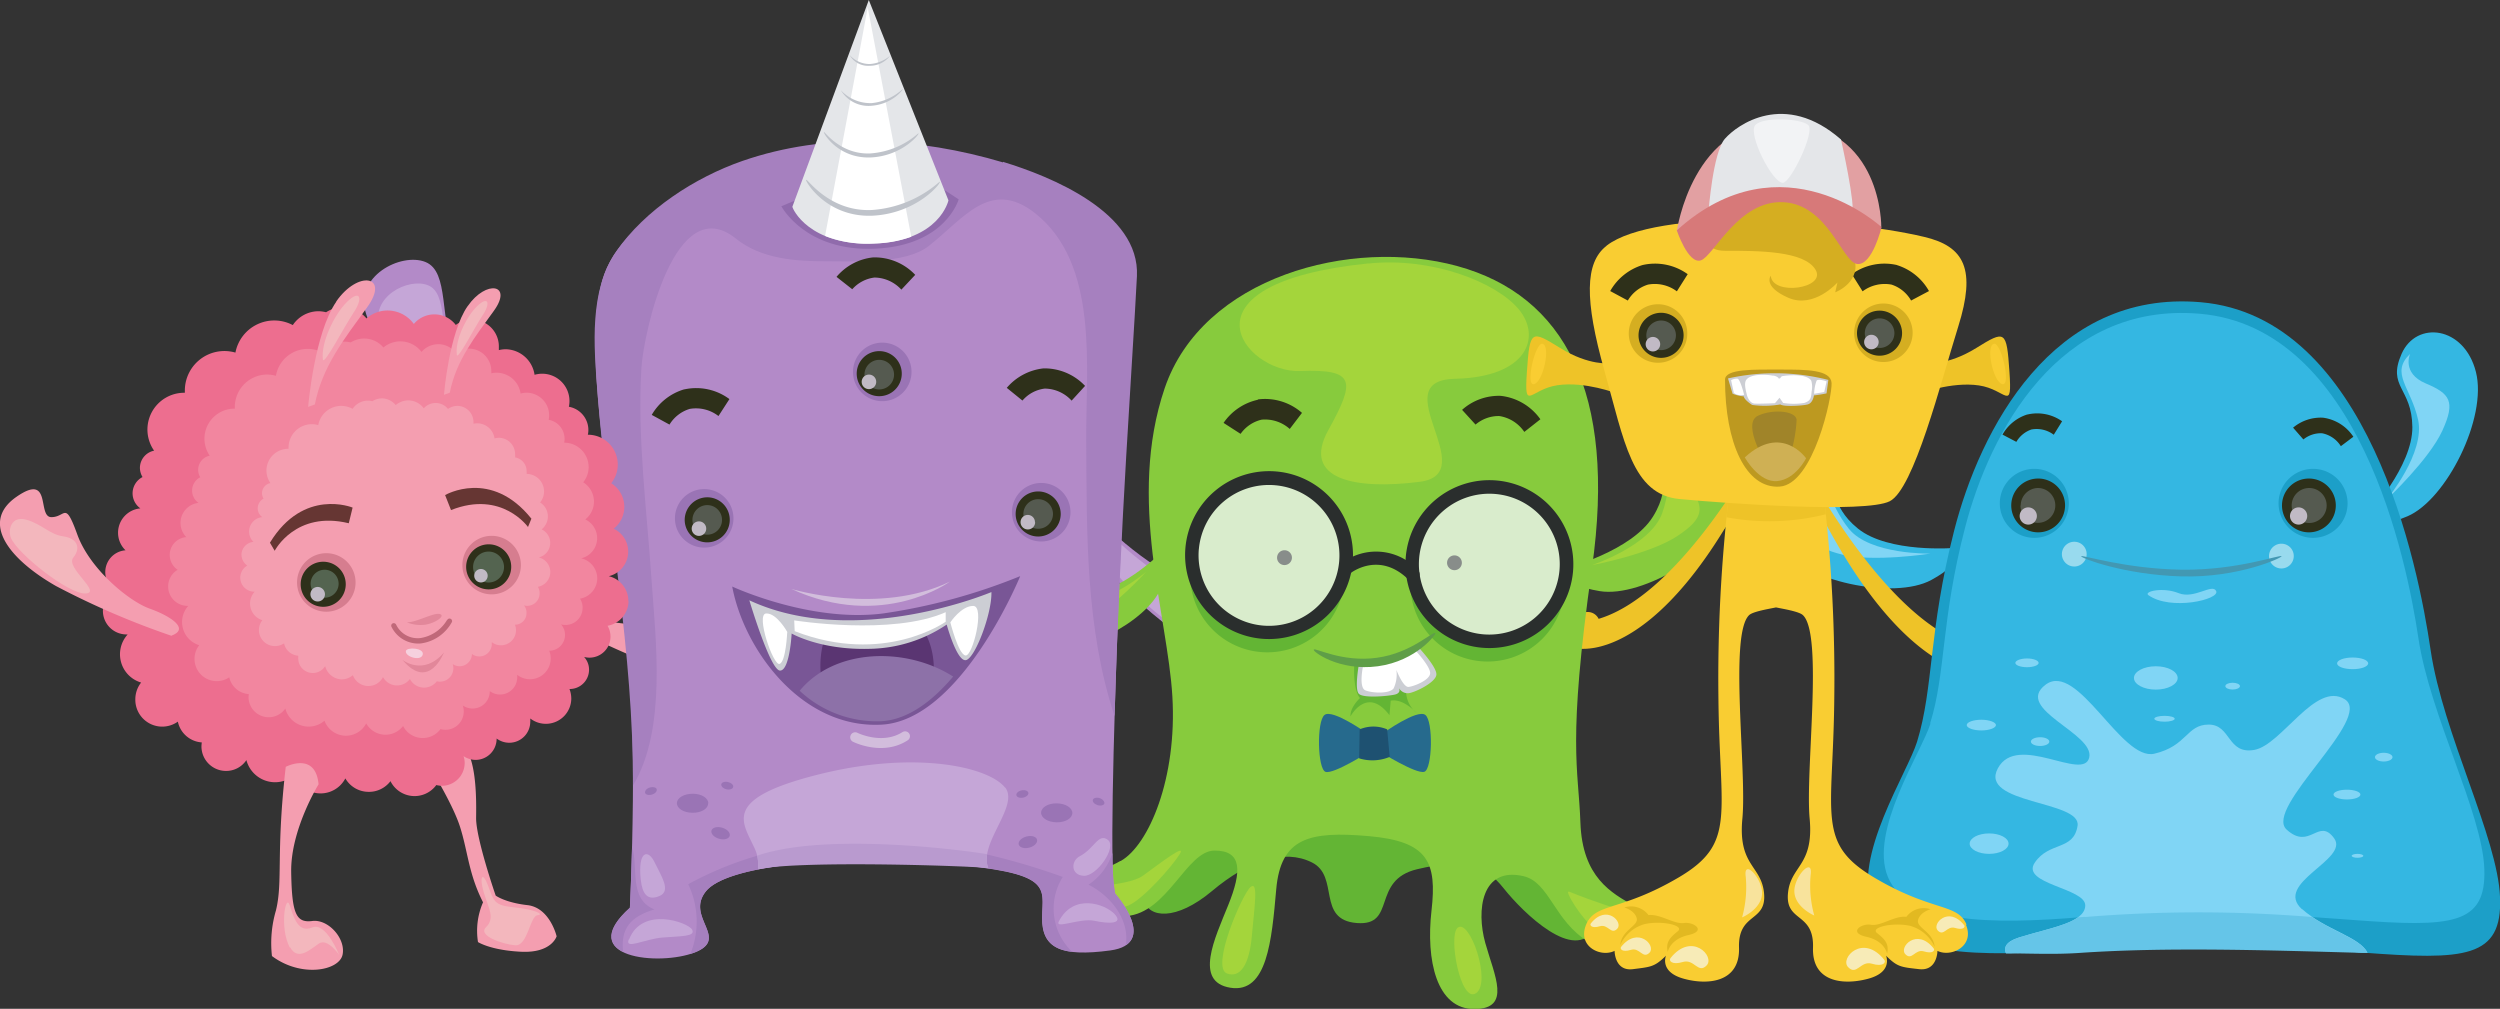 <svg xmlns="http://www.w3.org/2000/svg" xmlns:xlink="http://www.w3.org/1999/xlink" viewBox="0 0 371.66 149.97"><rect x="0" y="0" width="371.66" height="149.97" fill="#333333" stroke="none"/><defs><style>.cls-1{fill:none;}.cls-2{fill:#34b7e2;}.cls-3{fill:#80d5f5;}.cls-4{fill:#eec328;}.cls-5{fill:#87cb3d;}.cls-6{fill:#a4d53b;}.cls-7{clip-path:url(#clip-path);}.cls-8{fill:#1c9fc8;}.cls-9{fill:#2e301a;}.cls-10{fill:#555a50;}.cls-11{fill:#c1bac5;}.cls-12{fill:#98daee;}.cls-13{fill:#4298b3;}.cls-14{fill:#65c5e8;}.cls-15{fill:#b38ac8;}.cls-16{fill:#c5a6d7;}.cls-17{fill:#63b534;}.cls-18{clip-path:url(#clip-path-2);}.cls-19{fill:#d9eccc;}.cls-20{fill:#2a2e2d;}.cls-21{fill:#888d8a;}.cls-22{fill:#ccced4;}.cls-23{fill:#fff;}.cls-24{fill:#5f9e48;}.cls-25{fill:#266a8d;}.cls-26{fill:#1e5171;}.cls-27{fill:#f49eb0;}.cls-28{fill:#f3b7bd;}.cls-29{fill:#a680bf;}.cls-30{fill:#9a74b5;}.cls-31{fill:#795696;}.cls-32{fill:#5a3572;}.cls-33{fill:#8d71a8;}.cls-34{fill:#b99acf;}.cls-35{fill:#d2bddc;}.cls-36{fill:#906bac;}.cls-37{clip-path:url(#clip-path-3);}.cls-38{fill:#e4e6e9;}.cls-39{fill:#bfc3ca;}.cls-40{fill:#ed6e8f;}.cls-41{fill:#f3abb7;}.cls-42{fill:#f2869f;}.cls-43{fill:#d67d8f;}.cls-44{fill:#546450;}.cls-45{fill:#c06879;}.cls-46{fill:#f6d1de;}.cls-47{fill:#e2879a;}.cls-48{fill:#663633;}.cls-49{fill:#f9cd32;}.cls-50{fill:#e2b921;}.cls-51{fill:#f7ebb7;}.cls-52{fill:#f8e39c;}.cls-53{fill:#d5ae21;}.cls-54{fill:#bd9920;}.cls-55{fill:#a08429;}.cls-56{fill:#cfb054;}.cls-57{fill:#e2a0a2;}.cls-58{fill:#d77979;}.cls-59{fill:#f2f3f5;}</style><clipPath id="clip-path"><rect class="cls-1" x="277.17" y="44.72" width="94.49" height="97.69"/></clipPath><clipPath id="clip-path-2"><rect class="cls-1" x="156.53" y="37.66" width="87.68" height="112.31"/></clipPath><clipPath id="clip-path-3"><rect class="cls-1" x="116.87" width="25" height="36.5"/></clipPath></defs><g id="Calque_2" data-name="Calque 2"><g id="Calque_1-2" data-name="Calque 1"><g id="surface1"><path class="cls-2" d="M290.58,81.46s-9.78.81-14.36-2.87-2.29-6.63-7.55-8-9,4.74-4.73,10.35,17.65,8.27,23.16,5.29,3.48-4.78,3.48-4.78"/><path class="cls-3" d="M267.87,71.62s3,.77,2,4.52-.65,5.15,4,6.31S287,82.3,287,82.3s-9,.2-12.14-3.69-2.81-7.54-6.94-7"/><path class="cls-4" d="M268.59,69.82s11.68,22.3,24.17,26.06a1.81,1.81,0,0,1,3.07-.29s3.41,0,3.06,2.92S284,105.19,268.45,71.9l.14-2.08"/><path class="cls-5" d="M232.82,84.48s9.74-2.55,12.92-7.68-.05-7.21,4.58-10.32,10.36,1.5,8.12,8.4-14.26,14.05-20.62,13-5-3.44-5-3.44"/><path class="cls-6" d="M251.44,67.2s-2.67,1.78-.36,5,2.39,4.77-1.72,7.49-12.75,4.34-12.75,4.34,8.76-2.87,10.5-7.74.14-8.26,4.33-9.13"/><path class="cls-2" d="M352,76.53s6.69-7.18,6.63-13.05-3.79-5.91-1.6-10.88,9.31-4.16,11.05,2.69-4.42,19-10.17,21.46-5.91-.22-5.91-.22"/><path class="cls-3" d="M358.29,52.61S357,55.47,360.62,57s4.45,2.67,2.48,7-8.23,10.2-8.23,10.2,5.72-6.92,4.61-11.82-4.18-6.87-1.19-9.77"/><g class="cls-7"><path class="cls-8" d="M285,110.27c-1.4,4.56-9.67,17.17-6.67,24.5s15.84,7.67,30.84,6.33,26.67-.66,42,.51,20.84.83,20.5-8.17-8.5-24.34-10.33-36.84-9.17-49.51-34.17-51.67c-22.09-1.91-32.84,19-36.67,34s-3,23.17-5.5,31.34"/></g><path class="cls-2" d="M287,107.55c-1.33,4.26-9.19,16-6.33,22.84s15,7.15,29.29,5.91,25.33-.62,39.9.47,19.79.77,19.47-7.62-8.07-22.69-9.81-34.34S350.77,48.66,327,46.64c-21-1.78-31.2,17.72-34.84,31.7s-2.85,21.6-5.22,29.21"/><path class="cls-8" d="M297.3,74.82a5.13,5.13,0,1,0,5.12-5.12,5.12,5.12,0,0,0-5.12,5.12"/><path class="cls-9" d="M299,75.14a4,4,0,1,0,3.95-4,4,4,0,0,0-3.95,4"/><path class="cls-10" d="M300.37,75.14A2.59,2.59,0,1,0,303,72.55a2.6,2.6,0,0,0-2.59,2.59"/><path class="cls-11" d="M300.25,76.7a1.28,1.28,0,1,0,1.28-1.27,1.28,1.28,0,0,0-1.28,1.27"/><path class="cls-8" d="M349,74.82a5.13,5.13,0,1,1-5.13-5.12A5.13,5.13,0,0,1,349,74.82"/><path class="cls-9" d="M347.25,75.14a4,4,0,1,1-4-4,4,4,0,0,1,4,4"/><path class="cls-10" d="M345.89,75.14a2.6,2.6,0,1,1-2.6-2.59,2.6,2.6,0,0,1,2.6,2.59"/><path class="cls-11" d="M343,76.7a1.28,1.28,0,1,1-1.28-1.27A1.28,1.28,0,0,1,343,76.7"/><path class="cls-12" d="M310.21,82.38a1.84,1.84,0,1,1-1.83-1.84,1.83,1.83,0,0,1,1.83,1.84"/><path class="cls-12" d="M341,82.67a1.84,1.84,0,1,1-1.83-1.84A1.83,1.83,0,0,1,341,82.67"/><path class="cls-13" d="M339.19,82.69c.15.17-6.31,3.24-14.89,3s-15-2.75-14.91-3,6.59,1.88,14.93,2,14.77-2.32,14.87-2"/><path class="cls-3" d="M319.39,88.48c-.75-.54,2.14-1.25,4.49-.3s5.07-1.54,5.59-.29-6.77,2.94-10.08.59"/><path class="cls-3" d="M342.23,135.18c-4.33-3.91,7.09-7.38,4.77-10.56s-3.61,1.88-7.07-1.3,13-16.61,8.66-19.36-9.39,6.79-13.44,7.52-3.46-3.76-6.79-3.76-3.18,3.18-8.09,4.33-11.41-13.87-16.18-10.25,7.37,7.22,6.5,10.83-10.7-3.75-13.58,1.59,12.42,4.77,11.85,8.53-4.2,2.31-6.36,5.49S310,132,310,134.59s-5.2,3.33-9.83,4.77c-2.05.65-2.3,1.55-1.95,2.35,3.41,0,7.09-.27,10.91-.61,15-1.33,26.67-.66,42,.51l.82,0c-1.19-2.36-6.24-3.36-9.73-6.48"/><path class="cls-14" d="M309.92,136.3l-1,.08c-1.77,1.27-5.41,1.94-8.75,3-2.05.65-2.3,1.55-1.95,2.35,3.41,0,7.14.2,11-.07,12.76-.87,27.24-.42,41.94,0,.29,0,.54,0,.82,0-1-2-4.95-3.06-8.24-5.33a206.12,206.12,0,0,0-33.8,0"/><path class="cls-3" d="M298.6,125.42c0,.84-1.3,1.52-2.89,1.52s-2.89-.68-2.89-1.52,1.29-1.52,2.89-1.52,2.89.68,2.89,1.52"/><path class="cls-3" d="M296.72,107.79c0,.44-1,.8-2.17.8s-2.17-.36-2.17-.8,1-.79,2.17-.79,2.17.36,2.17.79"/><path class="cls-3" d="M304.66,110.25c0,.36-.61.65-1.37.65s-1.37-.29-1.37-.65.62-.65,1.37-.65,1.37.29,1.37.65"/><path class="cls-3" d="M303.07,98.55c0,.35-.77.64-1.73.64s-1.73-.29-1.73-.64.78-.66,1.73-.66,1.73.3,1.73.66"/><path class="cls-3" d="M323.74,100.79c0,.95-1.46,1.73-3.25,1.73s-3.25-.78-3.25-1.73,1.45-1.74,3.25-1.74,3.25.78,3.25,1.74"/><path class="cls-3" d="M333,102c0,.28-.49.51-1.09.51s-1.08-.23-1.08-.51.49-.5,1.08-.5,1.09.22,1.09.5"/><path class="cls-3" d="M323.3,106.85c0,.24-.67.44-1.51.44s-1.52-.2-1.52-.44.68-.43,1.52-.43,1.51.19,1.51.43"/><path class="cls-3" d="M352.06,98.62c0,.47-1,.86-2.31.86s-2.31-.39-2.31-.86,1-.87,2.31-.87,2.31.39,2.31.87"/><path class="cls-3" d="M350.91,118.12c0,.4-.88.73-2,.73s-2-.33-2-.73.88-.72,2-.72,2,.33,2,.72"/><path class="cls-3" d="M355.68,112.56c0,.36-.59.65-1.31.65s-1.3-.29-1.3-.65.59-.65,1.3-.65,1.31.29,1.31.65"/><path class="cls-3" d="M351.34,127.23c0,.16-.39.29-.87.29s-.86-.13-.86-.29.38-.29.86-.29.87.13.87.29"/><path class="cls-9" d="M301.41,61.61a6.46,6.46,0,0,0-3.71,3l2.06,1.08A4.15,4.15,0,0,1,302,63.85a4.24,4.24,0,0,1,3.32.78l1.24-2a6.41,6.41,0,0,0-5.18-1"/><path class="cls-9" d="M345.41,62.1a6.39,6.39,0,0,0-4.51,1.48l1.53,1.75a4.13,4.13,0,0,1,2.77-.92A4.24,4.24,0,0,1,348,66.33l1.86-1.4a6.41,6.41,0,0,0-4.48-2.83"/><path class="cls-4" d="M261.84,66S250.15,88.27,237.66,92a1.8,1.8,0,0,0-3.06-.3s-3.42,0-3.07,2.92S246.4,101.34,262,68.05L261.84,66"/><path class="cls-15" d="M162.54,76.43s7.81,8.21,14.64,10.41,13.62.29,15.25,3.81-1.62,10.8-7.38,9.17-18.92-11.6-22.7-18.42l.19-5"/><path class="cls-16" d="M164.58,78.91s6.35,6.68,11.91,8.47,11.1.23,12.42,3.1-1.31,8.8-6,7.47S167.5,88.5,164.42,83l.16-4"/><path class="cls-5" d="M172.3,82.45s-6,5.79-10.94,5.84-5.07-3.11-9.24-1.17-3.37,8,2.46,9.31,16-4.06,18-9-.3-5-.3-5"/><path class="cls-6" d="M152.14,88.21s2.4-1.12,3.72,1.91,2.34,3.72,6,2S170.39,85,170.39,85s-5.78,5-9.95,4.11-5.89-3.43-8.3-.85"/><path class="cls-17" d="M176.16,127.27s-6.73,3.89-6.09,6.54,4.73,3.17,10.13-1.36,10.72-6.31,14.85-4.23.64,8.51,6.64,9,2.1-6.37,9-8,9.91-.86,12.86,2.85,10.59,11.1,13.45,6-36.53-28.2-60.82-10.82"/><g class="cls-18"><path class="cls-5" d="M166.61,128c4.19-2.37,8.4-12.33,7.68-24.46s-6.75-29.29-1.15-45.81,27.69-22.52,43.53-18.17,23.71,18.69,20,44.88-2,29.71-1.72,37.85,4.63,10.49,8,12.37-1.72,8.36-6.8,5.34-5.78-8.83-9.64-9.74c-6.29-1.48-7.06,5.07-5.7,9.93s3.92,9.75-1.56,9.82c-5.74.07-7.27-7.36-6.44-14.61s-.49-10.33-9.33-11.1-13.07.24-13.75,7.9-1.35,15.51-6.81,14.64-2.33-7.32-.32-12.3,2.1-8.12-2.06-8.09-6.94,9.29-13.12,9.74-11-1-10.72-4.1,3.81-.66,9.85-4.09"/></g><path class="cls-17" d="M199.83,86.51a11.47,11.47,0,1,1-10.44-12.43,11.46,11.46,0,0,1,10.44,12.43"/><path class="cls-19" d="M200.09,83.51a11.47,11.47,0,1,1-10.43-12.43,11.48,11.48,0,0,1,10.43,12.43"/><path class="cls-20" d="M176.23,81.43a12.48,12.48,0,1,0,13.51-11.34A12.49,12.49,0,0,0,176.23,81.43Zm2,.18A10.47,10.47,0,1,1,187.75,93a10.49,10.49,0,0,1-9.53-11.34"/><path class="cls-21" d="M192.06,83a1.11,1.11,0,0,1-1.2,1,1.09,1.09,0,0,1-1-1.19,1.1,1.1,0,1,1,2.2.19"/><path class="cls-17" d="M209.72,85.86a11.48,11.48,0,1,0,12.44-10.43,11.49,11.49,0,0,0-12.44,10.43"/><path class="cls-19" d="M210,82.87a11.47,11.47,0,1,0,12.43-10.44A11.47,11.47,0,0,0,210,82.87"/><path class="cls-20" d="M222.5,71.43A12.48,12.48,0,1,0,233.85,85,12.5,12.5,0,0,0,222.5,71.43Zm-2,22.87a10.47,10.47,0,1,1,11.34-9.53,10.48,10.48,0,0,1-11.34,9.53"/><path class="cls-21" d="M215.13,83.57a1.1,1.1,0,1,0,1.19-1,1.1,1.1,0,0,0-1.19,1"/><path class="cls-17" d="M201.32,99s-.21,3.51.86,4.78c0,0-1.49,1.34-1.41,2.72,0,0,2.45-4.59,5.79-.18l.19-2.14s1.51-.56,3.85,1.8a4.17,4.17,0,0,1-1.56-3.46c.28-2-3-5.25-7.72-3.52"/><path class="cls-22" d="M210.83,96.21,202,98.88s-.64,3.55,0,4.25,4.22.37,5.31.14.66-1,.66-1a1.48,1.48,0,0,0,1.48.78c1-.15,4-1.61,4.09-2.75s-2.67-4.08-2.67-4.08"/><path class="cls-23" d="M210.38,96.66,202.64,99s-.69,3.21.34,3.63,3.56.55,4.2-.29a4.85,4.85,0,0,0,.41-2.75s1,2.62,1.82,2.53,3.11-1,3.2-2-2.23-3.47-2.23-3.47"/><path class="cls-24" d="M213.38,94.14c.23,0-2.73,4.12-8.54,4.91s-9.8-2.26-9.52-2.47c.13-.36,4.15,1.92,9.36,1.21s8.41-4.08,8.7-3.65"/><path class="cls-20" d="M199.53,83.64a1,1,0,0,0,1.24,1.57c.18-.13,4.28-3.26,8.57.91a1,1,0,0,0,1.4-1.44,8.43,8.43,0,0,0-11.21-1"/><path class="cls-9" d="M187,59.43a8.35,8.35,0,0,0-5.1,3.44l2.53,1.63a5.3,5.3,0,0,1,3.12-2.11,5.52,5.52,0,0,1,4.19,1.38l1.82-2.39a8.33,8.33,0,0,0-6.56-2"/><path class="cls-9" d="M223.13,58.85a8.19,8.19,0,0,0-5.77,2.08l2,2.19a5.3,5.3,0,0,1,3.53-1.27,5.49,5.49,0,0,1,3.72,2.36L229,62.33a8.33,8.33,0,0,0-5.89-3.48"/><path class="cls-6" d="M203.41,39.18c9.4-1,19,2.74,22.38,6.81s1.35,10.07-9.47,10.32,4.26,14.1-5.28,15.32-17.64-.34-13.56-7.7,4-9.08-4.21-8.77-19.1-13,10.14-16"/><path class="cls-6" d="M182.43,144.73c1.95.69,3.3-1.3,3.68-5.63s1-8.22-.2-7.23-6,12-3.48,12.86"/><path class="cls-6" d="M159.31,133.38c-.15,1.08,6.18,2.21,8.44,1.24s6.55-5.89,7.63-7.64-3,1.42-5.48,3.21-10.34,1.28-10.59,3.19"/><path class="cls-6" d="M216.7,137.92c-1.44,1.14.43,11.36,2.75,9.72s-.95-11.16-2.75-9.72"/><path class="cls-6" d="M233.23,132.57c-.73-.29,1.91,4.11,3.81,5.45s6.23.71,6.2-1-1.82-1.16-10-4.48"/><path class="cls-25" d="M203.2,109s-5.07-3.63-6.28-2.72-1.06,8.09.15,8.47,6.5-3,6.5-3L203.2,109"/><path class="cls-25" d="M205.61,109s5.07-3.63,6.28-2.72,1.06,8.09-.15,8.46-6.51-2.94-6.51-2.94l.38-2.8"/><path class="cls-26" d="M206.22,108.43a5.23,5.23,0,0,0-4.09,0l-.07,4.31a6.68,6.68,0,0,0,4.54-.22l-.38-4.09"/><path class="cls-27" d="M81.25,91.21a118.83,118.83,0,0,0,16.92,8c7.6,2.63,14.56,2.22,13.84-4.31s-4.26-.31-5.72-1.91.56-3.18-4.51-1.18-12.52.78-15.4-.78-6.2-2.51-5.13.17"/><path class="cls-28" d="M108,99.52c1.21-.41,2.57-2.21.53-3.53s-3.92-1.14-5.46-2.48-3-.92-3.36,1-6.77.19-5.2,2.15,11,3.71,13.49,2.89"/><path class="cls-15" d="M78.89,68.08S70.32,60.68,67.79,54s-.94-13.59-4.54-15.05-10.71,2.13-8.8,7.8S67,65.07,73.94,68.51l5-.43"/><path class="cls-16" d="M76.33,66.16s-7-6-9-11.49-.77-11.07-3.7-12.26-8.72,1.74-7.16,6.36S66.6,63.71,72.29,66.52l4-.36"/><path class="cls-15" d="M93.64,135s1.43-27.49-.73-44.84-6.65-39.51-3.06-49.43,22.34-19.64,40.31-19,38.89,8.07,38.31,19.54-4.35,86.81-2.68,91.59c0,0,6.62,7.45-.75,8.44s-10.18-.35-10.12-4.89,1.81-6.69-14.63-8-32.27.24-35.36,4.11,3.6,7-1.63,9.07-18,.86-9.66-6.62"/><path class="cls-29" d="M149.11,24.14c-12.54-3.73-26.27-4.54-38.75-.21-7,2.44-14.44,7.21-18.78,13.49-4,5.8-3.29,14-2.78,20.66,1.52,19.74,5.38,38.81,5.3,58.71,5.06-8.47,3.38-21.58,2.73-31-.7-10.3-2.09-20.69-1.48-31,.31-5.29,5-26.62,14.05-19.32,3.71,3,8.83,3.39,13.42,3.37,4.33,0,11.84.44,15.26-2.28,5.12-4,9.06-10,15.63-5,9.8,7.55,7.68,23.17,7.77,34.07.09,13.64-.12,27.74,4.22,40.84.87-29.52,2.61-51.38,3.32-65.41.47-9.5-12.86-14.85-19.91-17"/><path class="cls-29" d="M165.79,132.84a30.56,30.56,0,0,1-.4-6.07,8.89,8.89,0,0,1-3.57,4.75c3.78,1.94,6.13,5.64,5.53,9,3.35-2.17-1.56-7.69-1.56-7.69"/><path class="cls-29" d="M158,130.37c-18-6.49-38.44-8.35-55.69,1.08a12.84,12.84,0,0,1,.33,10.35,6.57,6.57,0,0,0,.67-.22c5.23-2.1-1.45-5.21,1.63-9.07s18.91-5.4,35.36-4.11,14.69,3.44,14.63,8c0,3.12,1.27,4.73,4.48,5.11A8.84,8.84,0,0,1,158,130.37"/><path class="cls-29" d="M97.32,135.21c-3.95-1.54-2.35-6.42-3.36-9.27-.14,5.42-.32,9-.32,9-3.77,3.38-3.21,5.49-1,6.58-.41-3.47,1.09-5.27,4.68-6.33"/><path class="cls-30" d="M100.34,77a4.35,4.35,0,1,0,4.4-4.29,4.35,4.35,0,0,0-4.4,4.29"/><path class="cls-9" d="M101.79,77.24a3.35,3.35,0,1,0,3.39-3.31,3.37,3.37,0,0,0-3.39,3.31"/><path class="cls-10" d="M102.94,77.25a2.2,2.2,0,1,0,2.23-2.16,2.21,2.21,0,0,0-2.23,2.16"/><path class="cls-11" d="M102.83,78.58a1.08,1.08,0,1,0,1.09-1.07,1.08,1.08,0,0,0-1.09,1.07"/><path class="cls-30" d="M159.14,76.2a4.35,4.35,0,1,1-4.28-4.4,4.34,4.34,0,0,1,4.28,4.4"/><path class="cls-9" d="M157.69,76.45a3.35,3.35,0,1,1-3.3-3.39,3.35,3.35,0,0,1,3.3,3.39"/><path class="cls-10" d="M156.54,76.44a2.2,2.2,0,1,1-2.17-2.23,2.2,2.2,0,0,1,2.17,2.23"/><path class="cls-11" d="M153.89,77.64a1.08,1.08,0,0,1-1.09,1.07,1.08,1.08,0,1,1,0-2.16,1.07,1.07,0,0,1,1.06,1.09"/><path class="cls-30" d="M135.51,55.34a4.35,4.35,0,1,1-4.29-4.4,4.34,4.34,0,0,1,4.29,4.4"/><path class="cls-9" d="M134.06,55.6a3.35,3.35,0,1,1-3.31-3.4,3.34,3.34,0,0,1,3.31,3.4"/><path class="cls-10" d="M132.91,55.58a2.2,2.2,0,1,1-4.39-.06,2.2,2.2,0,0,1,4.39.06"/><path class="cls-11" d="M130.26,56.79a1.08,1.08,0,1,1-1.06-1.1,1.07,1.07,0,0,1,1.06,1.1"/><path class="cls-9" d="M101.72,57.88a8.29,8.29,0,0,0-4.83,3.8l2.64,1.44a5.33,5.33,0,0,1,3-2.33,5.46,5.46,0,0,1,4.28,1.06l1.63-2.52a8.29,8.29,0,0,0-6.67-1.45"/><path class="cls-9" d="M129.77,38.27a8.2,8.2,0,0,0-5.41,2.89L126.7,43A5.29,5.29,0,0,1,130,41.26a5.51,5.51,0,0,1,4,1.8l2.06-2.2a8.3,8.3,0,0,0-6.33-2.59"/><path class="cls-9" d="M155.09,54.77a8.36,8.36,0,0,0-5.42,2.89L152,59.55a5.2,5.2,0,0,1,3.31-1.78,5.47,5.47,0,0,1,4,1.79l2-2.19a8.29,8.29,0,0,0-6.32-2.6"/><path class="cls-31" d="M108.86,87.2s11.55,5.39,22.41,4a86.81,86.81,0,0,0,20.4-5.55s-8.76,21.45-20.62,22.08-20.41-11.1-22.19-20.5"/><path class="cls-32" d="M122.71,103.49c5.49-.92,10.45-2.7,15.83-.79.67-3.56.41-8.14-3-11-1.38.27-2.79.51-4.22.7a32,32,0,0,1-7.45,0c-2.1,2.86-2.43,7.43-1.16,11.08"/><path class="cls-33" d="M118.87,102.68A16.8,16.8,0,0,0,131,107.22c4.06-.22,7.72-3.11,10.7-6.64-6.93-4.42-17.52-4.28-22.81,2.1"/><path class="cls-22" d="M111.4,89.24s3.11,10.43,4.56,10.45,1.73-5.51,1.73-5.51,4.24,2.46,11.44,2.28a21.09,21.09,0,0,0,11.61-3.61s1.49,5.49,2.84,5.29,3.89-6.88,3.81-10.12c0,0-20.22,8.57-36,1.22"/><path class="cls-23" d="M117.07,94s-1.57-2.87-3.17-2.8,1.06,7.84,2,7.5,1.13-4.7,1.13-4.7"/><path class="cls-23" d="M118.14,93.84l-.07-1.61s14.56,2.32,22.52-1.22l0,1.42s-9.16,6.55-22.43,1.41"/><path class="cls-23" d="M141.28,92.52s1.63-2.46,3.41-2.44-.1,7.56-1.16,7.37-2.25-4.93-2.25-4.93"/><path class="cls-16" d="M149.43,117.11c-2.36-3.07-13.2-5.6-27.64-2s-11.45,7-9.73,10.75a5.79,5.79,0,0,1,.62,3.36c6.84-1.36,17.1-1.69,27.61-.87,2.66.22,4.84.44,6.63.71-1.49-3.68,4.65-9.22,2.51-12"/><path class="cls-34" d="M146.76,127c0-.09-23.06-3.61-34.2.21a6.88,6.88,0,0,1,.12,2c6.84-1.36,32.45-.43,34.24-.16a3.79,3.79,0,0,1-.16-2.07"/><path class="cls-16" d="M95.26,130.78c.22,2.11,1,3.19,2.79,2.42s.22-3-.73-5-2.53-1.8-2.06,2.62"/><path class="cls-16" d="M93.47,139.67c-.6,1.57,2.3-.06,5-.29s5-.11,4.42-1.18-7.45-3.54-9.37,1.47"/><path class="cls-16" d="M157.4,137c-.61,1.19,3.18-.57,5.3-.11s4.4.5,3-1-6.14-3.17-8.31,1.13"/><path class="cls-16" d="M160.52,127.29c-1.33.69-1.36,2.8.58,2.91s5-4.26,3.6-5.34-2,1.3-4.18,2.43"/><path class="cls-35" d="M117.63,87.55s13.12,4,23.59-1.09c0,0-10,7.33-23.59,1.09"/><path class="cls-35" d="M134.19,108.82c-3,1.94-6.67.15-6.71.13a.73.73,0,0,0-1,.32.74.74,0,0,0,.32,1c.19.09,4.46,2.19,8.15-.22a.72.72,0,0,0,.21-1,.73.73,0,0,0-1-.21"/><path class="cls-30" d="M105.27,119.45c0,.78-1,1.4-2.34,1.38s-2.31-.66-2.3-1.44S101.69,118,103,118s2.32.66,2.3,1.44"/><path class="cls-30" d="M108.48,124.27c-.13.45-.84.64-1.59.42s-1.25-.76-1.12-1.22.85-.64,1.6-.42,1.24.76,1.11,1.22"/><path class="cls-30" d="M97.63,117.35c.08.29-.24.64-.73.78s-.94,0-1-.28.24-.65.72-.78,1,0,1,.28"/><path class="cls-30" d="M109,117c-.07.3-.52.45-1,.34s-.83-.45-.77-.75.52-.44,1-.33.84.44.77.74"/><path class="cls-30" d="M154.77,120.81c0,.78,1,1.42,2.31,1.44s2.33-.6,2.34-1.38-1-1.42-2.31-1.44-2.32.6-2.34,1.38"/><path class="cls-30" d="M151.45,125.55c.12.45.83.66,1.58.46s1.26-.73,1.14-1.19-.83-.66-1.58-.46-1.27.73-1.14,1.19"/><path class="cls-30" d="M162.47,118.91c-.09.29.23.64.71.79s.94,0,1-.25-.23-.65-.71-.8-.94,0-1,.26"/><path class="cls-30" d="M151.1,118.22c.06.3.51.46,1,.36s.84-.42.78-.72-.51-.46-1-.36-.84.42-.78.72"/><path class="cls-36" d="M125.32,26.82l-9.16,3.84s3.55,6.8,14,6.31,12.36-7.33,12.36-7.33l-6-3.94-11.16,1.12"/><g class="cls-37"><path class="cls-38" d="M117.8,30.73c0,.3,2.48,5.86,12.2,5.47s11-6.41,11-6.41L129.16,0,117.8,30.73"/></g><path class="cls-23" d="M122.66,35.07A17,17,0,0,0,130,36.2a17.39,17.39,0,0,0,5.47-1L129,1.12l-6.35,34"/><path class="cls-39" d="M139.7,27c.38.07-3.32,4.77-10.06,5.07-7,.25-10.14-5.49-9.78-5.32.07-.35,3.35,4.76,9.74,4.47A17,17,0,0,0,139.7,27"/><path class="cls-39" d="M136.53,19.83c.27,0-2.35,3.37-7.11,3.58-5,.17-7.17-3.88-6.92-3.76,0-.25,2.37,3.36,6.89,3.16a12.07,12.07,0,0,0,7.14-3"/><path class="cls-39" d="M134.21,13.2c.18,0-1.47,2.27-4.6,2.52A4.79,4.79,0,0,1,125,13.41a6,6,0,0,0,4.6,1.92,7.92,7.92,0,0,0,4.63-2.13"/><path class="cls-39" d="M132.37,8.23a3.79,3.79,0,0,1-3.08,1.55,3.15,3.15,0,0,1-3-1.63,4,4,0,0,0,3,1.37,5.2,5.2,0,0,0,3.1-1.29"/><path class="cls-27" d="M63.39,113.21s3.82,6,5,9.71,1.27,7,3.42,11.22a10.65,10.65,0,0,0-.75,5.91s1.85,1.22,6.41,1.44,5.28-2.3,5.28-2.3-1-4.25-4.34-4.63-4.72-1.42-4.72-1.42-2.94-8.5-2.91-11.55.39-17.09-7.34-8.38"/><path class="cls-28" d="M72.25,137.84c-1.29,1.25,2.47,2.54,4.34,2.69s2.19-4.36,3.32-4.47-.49-.88-3.49-1.17-3-.92-3.85-3.19-1.36-1.39-.64,1,1.71,3.78.32,5.14"/><path class="cls-40" d="M93.41,89.39a3.77,3.77,0,0,0-2.91-3.73,3.76,3.76,0,0,0,.73-7.06,4.13,4.13,0,0,0-.37-6.76,4.43,4.43,0,0,0-3.4-7.21h-.07a2.84,2.84,0,0,0,.08-.66,3.51,3.51,0,0,0-2.9-3.5,3.84,3.84,0,0,0,.09-.75,4.06,4.06,0,0,0-5.19-4,4.42,4.42,0,0,0-4.31-3.8,4.32,4.32,0,0,0-1,.13c0-.13,0-.25,0-.38a4,4,0,0,0-6.4-3.36,4,4,0,0,0-6.24-.15,4.84,4.84,0,0,0-3.84-2,4.77,4.77,0,0,0-3.2,1.18,4.56,4.56,0,0,0-6-.92,5.21,5.21,0,0,0-1.06-.15,4.6,4.6,0,0,0-3.89,2.06A5.88,5.88,0,0,0,35,52.42,5.88,5.88,0,0,0,27.48,58c0,.13,0,.26,0,.39h0A5.47,5.47,0,0,0,22.91,67a2.62,2.62,0,0,0-2.11,2.54,2.7,2.7,0,0,0,.39,1.38,2.73,2.73,0,0,0-1.48,2.38,2.76,2.76,0,0,0,1.16,2.28,3.63,3.63,0,0,0-2.21,6.23,3.25,3.25,0,0,0-1.57,5.94,3.51,3.51,0,0,0,1.7,6.57l.19,0a4.38,4.38,0,0,0,2,7.15,4,4,0,0,0-.86,2.41,4,4,0,0,0,6.32,3.4A3.9,3.9,0,0,0,30,110.37a4.93,4.93,0,0,0-.05.54,3.65,3.65,0,0,0,3.6,3.7A3.61,3.61,0,0,0,36.63,113a4.42,4.42,0,0,0,4.21,3.29,4.38,4.38,0,0,0,2.92-1.07,4.15,4.15,0,0,0,7.58.5,4,4,0,0,0,3.46,2,4,4,0,0,0,3.25-1.59,4,4,0,0,0,6.81.58,4.07,4.07,0,0,0,.78.11,3.4,3.4,0,0,0,3.44-3.35,3.06,3.06,0,0,0-.17-1.06,3.28,3.28,0,0,0,1.75.56,3.14,3.14,0,0,0,3.17-3.1s0-.06,0-.08a3.12,3.12,0,0,0,5-2.47,4.38,4.38,0,0,0,0-.51,3.78,3.78,0,0,0,6.1-2.94,4,4,0,0,0-.27-1.44h0a2.87,2.87,0,0,0,2.91-2.83,2.79,2.79,0,0,0-.74-1.94,3.24,3.24,0,0,0,.76.11,3.13,3.13,0,0,0,3.17-3.09,3.18,3.18,0,0,0-.44-1.65,3.77,3.77,0,0,0,3.12-3.67"/><path class="cls-41" d="M76.5,98.86a2.75,2.75,0,0,0,2.38-1.29,25.5,25.5,0,0,1-3.2,1.15,2.76,2.76,0,0,0,.82.14"/><path class="cls-42" d="M88.79,86A3.09,3.09,0,0,0,86.41,83a3.08,3.08,0,0,0,.6-5.78,3.37,3.37,0,0,0-.31-5.52,3.58,3.58,0,0,0,.81-2.21,3.64,3.64,0,0,0-3.58-3.68h-.06a2.48,2.48,0,0,0,.06-.54,2.86,2.86,0,0,0-2.36-2.86,4.2,4.2,0,0,0,.07-.62,3.37,3.37,0,0,0-3.33-3.41,3.52,3.52,0,0,0-.92.13,3.6,3.6,0,0,0-3.52-3.1,3.2,3.2,0,0,0-.83.09c0-.1,0-.2,0-.3a3.33,3.33,0,0,0-3.28-3.37,3.28,3.28,0,0,0-2,.63,3.27,3.27,0,0,0-2.56-1.29,3.33,3.33,0,0,0-2.54,1.15A3.93,3.93,0,0,0,57,51.66a3.72,3.72,0,0,0-2.81-1.33,3.81,3.81,0,0,0-2.06.58,4.14,4.14,0,0,0-.86-.12,3.79,3.79,0,0,0-3.19,1.69,4.72,4.72,0,0,0-2.27-.61,4.8,4.8,0,0,0-4.79,4,5.09,5.09,0,0,0-1.24-.19,4.83,4.83,0,0,0-4.87,4.75c0,.1,0,.21,0,.32h0a4.47,4.47,0,0,0-3.73,7,2.13,2.13,0,0,0-1.72,2.07,2.06,2.06,0,0,0,.31,1.13,2.23,2.23,0,0,0-.26,3.81,3,3,0,0,0-1.81,5.09,2.66,2.66,0,0,0-1.29,4.86A2.85,2.85,0,0,0,25,87.15a2.88,2.88,0,0,0,2.84,2.92l.15,0a3.6,3.6,0,0,0,1.63,5.85,3.24,3.24,0,0,0-.7,2,3.3,3.3,0,0,0,3.26,3.34,3.25,3.25,0,0,0,1.9-.57A3.21,3.21,0,0,0,37,103.19a2.2,2.2,0,0,0-.05.44,3,3,0,0,0,5.47,1.7,3.58,3.58,0,0,0,5.82,1.81,3.39,3.39,0,0,0,6.2.4,3.28,3.28,0,0,0,5.48.39,3.29,3.29,0,0,0,5.57.46,2.71,2.71,0,0,0,3.45-2.64,2.82,2.82,0,0,0-.13-.87,2.55,2.55,0,0,0,4-2.07s0,0,0-.07a2.55,2.55,0,0,0,4.08-2,2,2,0,0,0,0-.42,3.06,3.06,0,0,0,1.85.66,3.09,3.09,0,0,0,3.13-3.06,3.13,3.13,0,0,0-.22-1.18h0A2.35,2.35,0,0,0,84,94.41a2.33,2.33,0,0,0-.6-1.59,2.16,2.16,0,0,0,.62.09,2.54,2.54,0,0,0,2.59-2.52A2.47,2.47,0,0,0,86.23,89a3.09,3.09,0,0,0,2.56-3"/><path class="cls-27" d="M81.81,85.07a2.23,2.23,0,0,0-1.72-2.2,2.22,2.22,0,0,0,.43-4.17,2.48,2.48,0,0,0,.93-1.89,2.44,2.44,0,0,0-1.16-2.11,2.58,2.58,0,0,0,.59-1.6,2.61,2.61,0,0,0-2.59-2.65h0a1.72,1.72,0,0,0,0-.39A2.07,2.07,0,0,0,76.58,68a2.22,2.22,0,0,0,0-.45,2.44,2.44,0,0,0-2.4-2.47,2.39,2.39,0,0,0-.66.1A2.61,2.61,0,0,0,71,62.93a2.48,2.48,0,0,0-.61.07,1.81,1.81,0,0,0,0-.23,2.41,2.41,0,0,0-2.37-2.43,2.47,2.47,0,0,0-1.42.45A2.36,2.36,0,0,0,63,60.7a2.9,2.9,0,0,0-2.27-1.18,3,3,0,0,0-1.9.7,2.73,2.73,0,0,0-2-1,2.78,2.78,0,0,0-1.48.43,2.59,2.59,0,0,0-.63-.09,2.74,2.74,0,0,0-2.3,1.22,3.53,3.53,0,0,0-1.65-.44,3.48,3.48,0,0,0-3.46,2.86,3.25,3.25,0,0,0-.89-.14,3.47,3.47,0,0,0-3.52,3.43,1.69,1.69,0,0,0,0,.23h0a3.24,3.24,0,0,0-2.7,5.1,1.53,1.53,0,0,0-1.25,1.49,1.63,1.63,0,0,0,.23.82,1.62,1.62,0,0,0-.19,2.75,2.15,2.15,0,0,0-1.31,3.68,1.94,1.94,0,0,0-1.78,1.89,2,2,0,0,0,.86,1.63,2.08,2.08,0,0,0,1,3.88h.11A2.59,2.59,0,0,0,39,92.2a2.38,2.38,0,0,0,1.85,3.85,2.43,2.43,0,0,0,1.38-.41,2.31,2.31,0,0,0,2.11,1.84,2.79,2.79,0,0,0,0,.32,2.16,2.16,0,0,0,4,1.22A2.62,2.62,0,0,0,50.74,101a2.57,2.57,0,0,0,1.72-.63,2.45,2.45,0,0,0,4.48.29,2.38,2.38,0,0,0,4,.28,2.37,2.37,0,0,0,4,.34,1.76,1.76,0,0,0,.46.06,2,2,0,0,0,2-2,1.88,1.88,0,0,0-.11-.62,1.94,1.94,0,0,0,1,.33,1.85,1.85,0,0,0,1.87-1.83v0a1.76,1.76,0,0,0,1.08.37,1.85,1.85,0,0,0,1.87-1.83c0-.1,0-.2,0-.3a2.16,2.16,0,0,0,1.34.47,2.23,2.23,0,0,0,2.1-3.06h0a1.7,1.7,0,0,0,1.72-1.67A1.75,1.75,0,0,0,77.9,90a2.12,2.12,0,0,0,.45.07,1.85,1.85,0,0,0,1.87-1.83,1.76,1.76,0,0,0-.26-1,2.24,2.24,0,0,0,1.85-2.18"/><path class="cls-43" d="M52.86,86.64a4.35,4.35,0,1,1-4.29-4.4,4.35,4.35,0,0,1,4.29,4.4"/><path class="cls-9" d="M51.4,86.89a3.35,3.35,0,1,1-3.3-3.38,3.34,3.34,0,0,1,3.3,3.38"/><path class="cls-44" d="M50.34,86.81a2.08,2.08,0,1,1-2.05-2.11,2.08,2.08,0,0,1,2.05,2.11"/><path class="cls-11" d="M48.31,88.36a1.08,1.08,0,1,1-1.06-1.1,1.09,1.09,0,0,1,1.06,1.1"/><path class="cls-43" d="M77.44,84.05a4.35,4.35,0,1,1-4.29-4.39,4.35,4.35,0,0,1,4.29,4.39"/><path class="cls-9" d="M76,84.31a3.35,3.35,0,1,1-3.31-3.39A3.34,3.34,0,0,1,76,84.31"/><path class="cls-44" d="M74.93,84.3A2.3,2.3,0,1,1,72.67,82a2.3,2.3,0,0,1,2.26,2.32"/><path class="cls-11" d="M72.5,85.59a1,1,0,0,1-1,1,1,1,0,0,1,0-2,1,1,0,0,1,1,1"/><path class="cls-45" d="M66.47,92.15a5.59,5.59,0,0,1-4,2.71,3.55,3.55,0,0,1-3.58-2,.39.39,0,0,0-.5-.19.37.37,0,0,0-.2.49,4.42,4.42,0,0,0,4.34,2.5,6.18,6.18,0,0,0,4.61-3.11A.37.37,0,0,0,67,92a.36.36,0,0,0-.5.16"/><path class="cls-46" d="M60.34,96.79c-.14.85,2.23,1.57,2.5.54s-2.39-1.17-2.5-.54"/><path class="cls-47" d="M60.48,92.52a5.48,5.48,0,0,0,2.65.36c1.48-.18,3.17-1.32,2.27-1.59s-3.49,1.25-4.92,1.23"/><path class="cls-47" d="M59.79,98.07S62.94,100.62,66,97c0,0-2.22,5.83-6.16,1.11"/><path class="cls-48" d="M40.85,81.86s3.11-6,11-4.07l.57-2.33s-7.28-3-12.29,5.22l.69,1.18"/><path class="cls-48" d="M78.52,78.38s-3.89-5.56-11.47-2.55l-.88-2.23S73,69.6,79,77.11l-.52,1.27"/><path class="cls-27" d="M25.52,94.53a119.41,119.41,0,0,1-17.2-7.41c-7-4-11.28-9.48-5.9-13.24s3.05,3,5.22,3,2-2.53,3.86,2.6,7.68,9.91,10.75,11,6,3,3.27,4"/><path class="cls-28" d="M1.64,80c-.5-1.18,0-3.39,2.3-2.73s3.44,2.19,5.47,2.47,2.69,1.67,1.48,3.16,4.33,5.2,1.83,5.33S2.66,82.37,1.64,80"/><path class="cls-27" d="M42.48,114s4.43-2.32,4.88,2.6c0,0-4.16,6.72-4.07,13s.75,7.63,3.13,7.32,5,2.61,4.51,5-6.14,3.48-10.5.21a17.23,17.23,0,0,1,.59-6.77C42.09,131,41,126.89,42.48,114"/><path class="cls-28" d="M43.14,140.84c1.14,2.08,3,.29,4.27-.57s3,1.67,3,1.67-1.94-4.92-4-4.06-2.73-1.42-3.34-3.3-1.54,3.36,0,6.26"/><path class="cls-27" d="M50,44.84c-3.28,4.72-4.19,15.65-4.19,15.65l1-.37c1.1-5.65,4.37-9.73,7.78-14.45s-1.35-5.55-4.62-.83"/><path class="cls-28" d="M48,53.44c.14,1,3.15-4.85,4.59-7s.94-3.47-1-1.56S47.68,51,48,53.44"/><path class="cls-27" d="M69.52,45.51C66.75,49.48,66,58.69,66,58.69l.87-.31c.93-4.76,3.68-8.2,6.55-12.17s-1.14-4.67-3.89-.7"/><path class="cls-28" d="M67.91,52.75c.12.86,2.65-4.08,3.86-5.91s.8-2.91-.85-1.31-3.31,5.16-3,7.22"/><path class="cls-4" d="M239.36,54s-3.09.42-7.41-2.26S227.43,49,227,55.21s.42,2.67,4.53,2.06,8.85,1.23,8.85,1.23l-1-4.53"/><path class="cls-49" d="M229.32,51.11c-1.06-.31-2.62,6.3-1.27,6s2.53-5.67,1.27-6"/><path class="cls-4" d="M286.38,54s3.09.42,7.41-2.26,4.52-2.67,4.94,3.5-.42,2.67-4.53,2.06-8.85,1.23-8.85,1.23l1-4.53"/><path class="cls-49" d="M296.42,51.11c1.06-.31,2.62,6.3,1.26,6s-2.52-5.67-1.26-6"/><path class="cls-49" d="M292.36,137.46c-1.35-3.22-5.08-1.86-13.73-7s-6.11-9.21-5.94-26.51a233.79,233.79,0,0,0-1.53-30H257a233.79,233.79,0,0,0-1.53,30c.17,17.3,2.72,21.42-5.94,26.51s-12.38,3.73-13.73,7,2.2,4.92,4.23,3.9c0,0,0,3.06,2.72,2.72s3.22-.34,4.92-2c0,0-1,2.37,2.54,3.39s8.48.68,8.32-4.58,4.07-3.74,3.73-8-3.91-4.08-3.23-11.2-2-27.36,1-30.24c.57-.54,2.84-.91,4-1.15,1.17.24,3.44.61,4,1.15,3.05,2.88.34,23.12,1,30.24s-2.89,6.95-3.23,11.2,3.9,2.71,3.73,8,4.75,5.59,8.32,4.58,2.54-3.39,2.54-3.39c1.7,1.69,2.21,1.69,4.92,2s2.72-2.72,2.72-2.72c2,1,5.59-.67,4.23-3.9"/><path class="cls-4" d="M271.45,76.46c-.17-1.6-.29-2.48-.29-2.48H257s-.14,1-.33,2.92a34.56,34.56,0,0,0,14.74-.44"/><path class="cls-50" d="M247.94,141.52s.3-1.89,3.07-2.51.77-2-.67-1.79-3.53-1.38-5.27-1.18a3.23,3.23,0,0,0-3.59-1.13s1.54.42,1.84,1.59-2.25,1.74-2.45,4a5.64,5.64,0,0,1,3.63-3.12c2.56-.57,6,.2,4.92,1.07s-1.84,1.59-1.48,3.07"/><path class="cls-51" d="M248.34,142.44c-.28.36.16,1.08,1.85.57s2.26,1.84,3.53.51-2.2-5.07-5.38-1.08"/><path class="cls-51" d="M241,140.77c-.22.28.13.85,1.46.44s1.76,1.45,2.77.41-1.73-4-4.23-.85"/><path class="cls-51" d="M236.5,137.28c-.21.26.11.79,1.34.42s1.65,1.34,2.59.37-1.61-3.71-3.93-.79"/><path class="cls-50" d="M280.54,141.78s-.3-1.9-3.07-2.51-.77-2.05.67-1.79,3.53-1.39,5.27-1.18a3.21,3.21,0,0,1,3.59-1.13s-1.54.41-1.85,1.59,2.26,1.74,2.46,4a5.64,5.64,0,0,0-3.64-3.12c-2.56-.56-6,.21-4.91,1.08s1.84,1.58,1.48,3.07"/><path class="cls-51" d="M280.13,142.7c.29.36-.15,1.08-1.84.57s-2.25,1.84-3.54.51,2.21-5.07,5.38-1.08"/><path class="cls-51" d="M287.47,141c.23.28-.12.85-1.45.44s-1.77,1.45-2.77.41,1.73-4,4.22-.85"/><path class="cls-51" d="M292,137.54c.21.26-.11.79-1.35.41s-1.65,1.35-2.58.38,1.61-3.72,3.93-.79"/><path class="cls-52" d="M259,136.34a16.92,16.92,0,0,0,.53-6c-.4-2.81,2.55.27,2.42,2.56s-2.95,3.48-2.95,3.48"/><path class="cls-52" d="M269.71,136.07a16.59,16.59,0,0,1-.53-6c.4-2.82-2.55.26-2.42,2.55s2.95,3.48,2.95,3.48"/><path class="cls-49" d="M238.84,36.54c-3.25,2.51-3.28,8.06-.32,18.58s4.11,18.41,11.18,19.07,27.62,2.14,31.23.33,7.57-17.59,10.2-26,1-11.89-5.1-13.31c-12.66-3-39.95-4.28-47.19,1.31"/><path class="cls-53" d="M275.64,49.47A4.35,4.35,0,1,0,280,45.12a4.35,4.35,0,0,0-4.35,4.35"/><path class="cls-9" d="M276.07,49.53a3.35,3.35,0,1,0,3.36-3.35,3.35,3.35,0,0,0-3.36,3.35"/><path class="cls-10" d="M277.23,49.53a2.2,2.2,0,1,0,2.2-2.2,2.2,2.2,0,0,0-2.2,2.2"/><path class="cls-11" d="M277.13,50.85a1.08,1.08,0,1,0,1.08-1.08,1.08,1.08,0,0,0-1.08,1.08"/><path class="cls-53" d="M242.14,49.58a4.35,4.35,0,1,0,4.35-4.35,4.34,4.34,0,0,0-4.35,4.35"/><path class="cls-9" d="M243.59,49.85a3.35,3.35,0,1,0,3.35-3.35,3.35,3.35,0,0,0-3.35,3.35"/><path class="cls-10" d="M244.75,49.85a2.2,2.2,0,1,0,2.19-2.2,2.2,2.2,0,0,0-2.19,2.2"/><path class="cls-11" d="M244.65,51.17a1.08,1.08,0,1,0,1.08-1.08,1.08,1.08,0,0,0-1.08,1.08"/><path class="cls-54" d="M256.45,56.45c0-1.66,4.39-1.51,8.24-1.51s7.48,0,7.6,2S269.6,72,264.57,72.34s-8.12-6.48-8.12-15.89"/><path class="cls-55" d="M261.82,67.58s-2.61-4.73-.5-5.76,5.63-.79,5.77.59a20.6,20.6,0,0,1-.84,4.88l-4.43.29"/><path class="cls-22" d="M256.89,56.25l.68,2.28a5.76,5.76,0,0,0,1.67.4c.05.52,1.24,1.27,1.24,1.27a13.11,13.11,0,0,0,4.19-.08c.47.38,3.3.21,4.08,0s.92-1.34.92-1.34a17,17,0,0,0,1.87-.3l.27-2a32.11,32.11,0,0,0-14.92-.22"/><path class="cls-23" d="M259.29,58.7s-.57-2.35-1-2.41a1.86,1.86,0,0,0-.94.23l.41,1.9a1.81,1.81,0,0,0,1.49.28"/><path class="cls-23" d="M269.7,58.54a6,6,0,0,1,.36-1.95c.28-.33,1.49.11,1.49.11l-.35,1.58-1.5.26"/><path class="cls-23" d="M263.62,55.86c-1.14-.23-3.24-.26-3.94.52-.41.44-.25,1.3.05,2.44,0,0,.32,1.14,1.14,1.18s3-.06,3-.06l.68-.81.54.77a9.62,9.62,0,0,0,3.15,0c.95-.33,1-.72,1.08-1.68a3.32,3.32,0,0,0-.05-1.62c-.41-.73-2.17-1-4.25-.69-.33.05-.21.31-.57.39,0,0-.06-.31-.82-.47"/><path class="cls-56" d="M259.39,68s2.08,3.78,4.82,3.52,4.29-3.39,4.29-3.39-3.64-5.2-9.11-.13"/><path class="cls-9" d="M244.16,39.41a8.33,8.33,0,0,0-4.78,3.86L242,44.68A5.24,5.24,0,0,1,245,42.31a5.48,5.48,0,0,1,4.29,1l1.61-2.55a8.31,8.31,0,0,0-6.7-1.36"/><path class="cls-9" d="M282,39.41a8.29,8.29,0,0,1,4.77,3.86l-2.66,1.41a5.2,5.2,0,0,0-2.91-2.37,5.5,5.5,0,0,0-4.3,1l-1.6-2.55a8.3,8.3,0,0,1,6.7-1.36"/><path class="cls-53" d="M253.79,30.18s-2.49,7.1,2.59,7.1,11.83,0,13.52,2.81-6.42,3.95-6.65.9c0,0-1.24,1.58,2.59,3.27S273.16,42,273.16,42l-.33,1.46s4.17-1.58,2.7-5.41-9.35-16.9-21.74-7.88"/><path class="cls-57" d="M265.35,18.19c-13.75-.49-16.08,16.23-16.08,16.23l9.28-4.67,10.27-.48,10.86,4.5s.23-15.06-14.33-15.58"/><path class="cls-38" d="M254,31.45s.64-8.77,2.43-10.82,8.87-7.23,17.26.11c0,0,2.31,10.29,1.59,10.92s-9.65-5.83-21.28-.21"/><path class="cls-58" d="M249.27,34.22s1.69,5.09,3.58,4.49,5.6-9,12.28-8.65,8.76,9,11,9.19,3.59-5.48,3.59-5.48-14.73-13.68-30.41.45"/><path class="cls-59" d="M265.05,27.17c1.16,0,4.84-7.6,3.77-8.58s-6.71-1.26-7.87,0,2.49,8.58,4.1,8.59"/></g></g></g></svg>